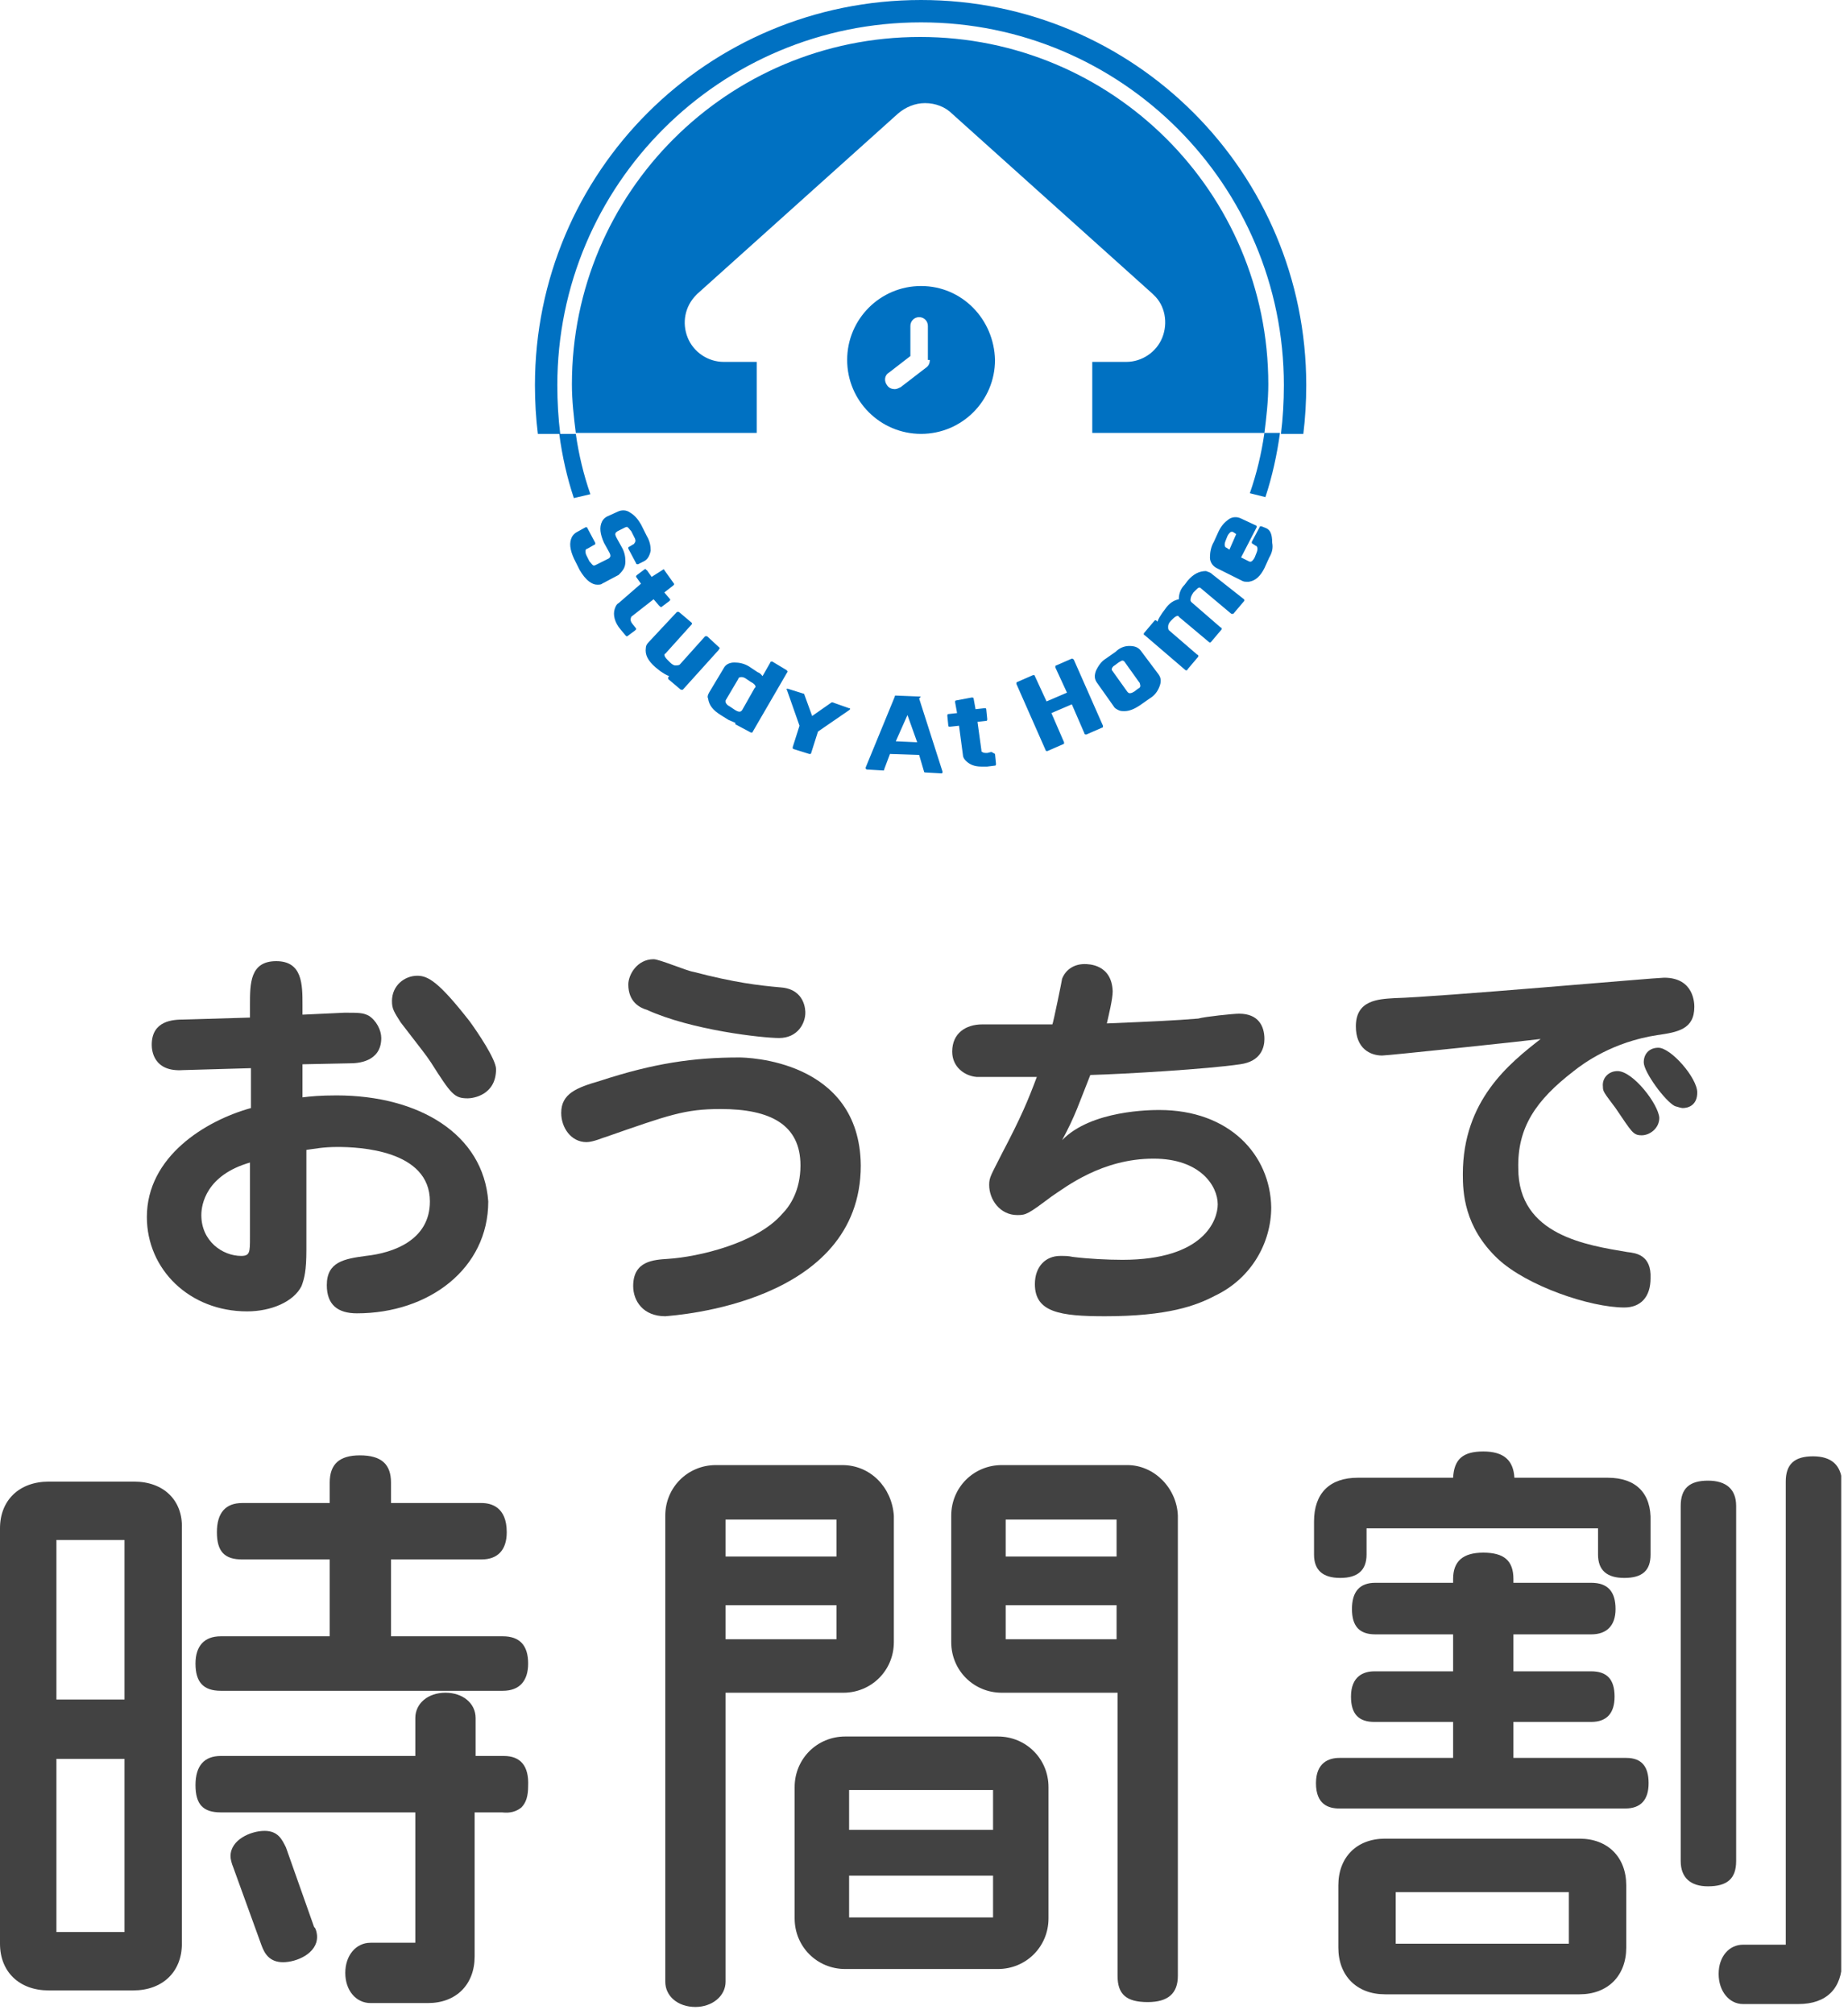 <svg width="190" height="207" viewBox="0 0 190 207" fill="none" xmlns="http://www.w3.org/2000/svg">
<g clip-path="url(#clip0)">
<path d="M167.3 128.7C163.2 128 156.1 127 156.1 120.1C156 115.9 157.9 113.1 161.8 110.1C162.8 109.3 165.8 107.1 170.4 106.4C172.5 106.1 174.2 105.8 174.2 103.5C174.2 103.2 174.2 100.5 171.1 100.5C170.2 100.5 147.7 102.5 143.4 102.6C141.7 102.7 139.4 102.8 139.4 105.5C139.4 107.8 140.9 108.5 142.1 108.5C142.7 108.5 156.9 107 158.4 106.8C155.2 109.3 150.4 113.1 150.4 120.7C150.4 122.5 150.5 126.1 154 129.4C157 132.2 163.5 134.4 167 134.4C168.7 134.4 169.7 133.3 169.7 131.4C169.8 129 168.2 128.8 167.3 128.7Z" fill="#424242"/>
<path d="M76 108.7C71.3 108.7 67.2 109.3 61.7 111.1C59.3 111.8 57.7 112.4 57.7 114.4C57.7 115.9 58.7 117.4 60.3 117.4C61 117.4 62.1 116.9 62.2 116.9C68.8 114.6 70.4 114 74.1 114C79.2 114 82.3 115.6 82.3 119.8C82.3 122.4 81.2 124 80.4 124.8C77.8 127.8 71.8 129.2 68.7 129.4C67.2 129.5 65.1 129.6 65.1 132.2C65.1 133.7 66.1 135.3 68.4 135.3C69.4 135.2 88.5 134 88.5 119.8C88.4 108.9 76.7 108.7 76 108.7Z" fill="#424242"/>
<path d="M170.5 107.7C169.6 107.7 169 108.3 169 109.2C169 110.2 171.2 113.2 172.2 113.7C172.5 113.8 172.9 113.9 173 113.9C173.6 113.9 174.5 113.6 174.5 112.3C174.5 110.8 171.8 107.7 170.5 107.7Z" fill="#424242"/>
<path d="M166.3 110.1C165.4 110.1 164.7 110.8 164.8 111.7C164.8 112.2 164.9 112.3 166.1 113.9C167.8 116.4 167.9 116.7 168.8 116.7C169.6 116.7 170.6 116 170.6 114.9C170.5 113.5 167.9 110.1 166.3 110.1Z" fill="#424242"/>
<path d="M42.9 100.3C41.6 100.3 40.3 101.3 40.3 102.9C40.3 103.7 40.5 104 41.2 105.1C43.5 108.1 43.7 108.3 44.3 109.2C46.4 112.5 46.7 112.9 48.1 112.9C48.6 112.9 51 112.6 51 109.9C51 108.9 49.1 106.1 48.3 105C45.1 100.9 44 100.3 42.9 100.3Z" fill="#424242"/>
<path d="M34.6 112.6C32.9 112.6 31.9 112.7 31.1 112.8V109.4L36 109.3C36.7 109.3 39.2 109.2 39.2 106.7C39.2 105.9 38.7 104.9 37.9 104.4C37.3 104.1 36.9 104.1 35.4 104.1L31.1 104.3V103.3C31.1 101.2 31.1 98.8 28.4 98.8C25.7 98.8 25.7 101.1 25.7 103.3V104.6L18.9 104.8C17.8 104.8 15.6 104.9 15.6 107.4C15.6 108 15.8 110.2 18.8 110L25.8 109.8V113.9C21.1 115.2 15.1 118.9 15.1 125.1C15.1 130.5 19.5 134.8 25.4 134.8C27.9 134.8 30.2 133.8 31 132.2C31.3 131.4 31.5 130.6 31.5 128.5V118.2C32.3 118.1 33.2 117.9 34.7 117.9C36.9 117.9 44.2 118.2 44.2 123.5C44.2 127.5 40.4 128.8 37.6 129.1C35.4 129.4 33.6 129.7 33.6 132.1C33.6 134.1 34.7 135 36.7 135C44.1 135 50.2 130.4 50.2 123.5C49.7 116.6 43.1 112.6 34.6 112.6ZM25.7 127.2C25.7 128.7 25.7 129.1 24.8 129.1C22.9 129.1 20.7 127.6 20.7 124.9C20.7 123.8 21.2 120.8 25.7 119.5V127.2Z" fill="#424242"/>
<path d="M119.2 114.1C118.4 114.1 112.2 114.1 109.2 117.2C110.6 114.6 110.9 113.5 112.1 110.5C115.7 110.4 124.1 109.9 127.5 109.4C129.7 109.1 130 107.6 130 106.8C130 105.5 129.4 104.2 127.4 104.2C126.8 104.2 123.9 104.5 123.2 104.7C120.8 104.9 118.6 105 113.8 105.2C114 104.3 114.4 102.7 114.4 101.9C114.3 99.1 111.9 99.1 111.5 99.1C110.5 99.1 109.6 99.6 109.2 100.6C109.2 100.7 108.3 105.1 108.2 105.3H101C99.3 105.3 97.9 106.2 97.9 108.1C97.9 109.7 99.2 110.6 100.4 110.7H106.6C105.7 113.1 105 114.8 103 118.6C101.9 120.8 101.7 121 101.7 121.8C101.7 123.3 102.8 124.9 104.6 124.9C105.5 124.9 105.7 124.8 108.1 123C109.6 122 113.3 119.1 118.6 119.1C123.4 119.1 125.2 121.9 125.2 123.8C125.2 125.4 123.8 129.5 115.4 129.5C113.9 129.5 111.9 129.4 110.3 129.2C109.8 129.1 109.6 129.1 109 129.1C107.5 129.1 106.4 130.2 106.4 132C106.4 134.9 109 135.3 113.6 135.3C120.1 135.3 123 134.2 124.9 133.2C128.7 131.4 130.7 127.7 130.7 124.1C130.6 118.7 126.4 114.1 119.2 114.1Z" fill="#424242"/>
<path d="M66.5 103.8C71.1 105.9 78.4 106.7 80.1 106.7C82 106.7 82.8 105.2 82.8 104.1C82.8 103.9 82.8 101.7 80.3 101.5C78 101.3 75.5 101 71.3 99.9C70.6 99.8 67.8 98.6 67.2 98.6C65.5 98.6 64.6 100.2 64.6 101.2C64.6 103 65.8 103.6 66.5 103.8Z" fill="#424242"/>
<path d="M165.3 151.9H155.7C155.6 150.1 154.6 149.2 152.5 149.2C150.4 149.2 149.5 150 149.4 151.9H139.6C136.7 151.9 135.1 153.5 135.1 156.4V159.8C135.1 161.4 136 162.2 137.8 162.2C139.6 162.2 140.5 161.4 140.5 159.8V157.1H164.3V159.8C164.3 161.4 165.2 162.2 167 162.2C168.9 162.2 169.7 161.4 169.7 159.8V156.4C169.8 153.5 168.2 151.9 165.3 151.9Z" fill="#424242"/>
<path d="M167.2 180.7H155.6V177H163.6C165.2 177 166 176.1 166 174.4C166 172.6 165.2 171.8 163.6 171.8H155.6V168H163.6C165.2 168 166.1 167.1 166.1 165.4C166.1 163.6 165.3 162.7 163.6 162.7H155.6V162.3C155.6 160.4 154.6 159.6 152.5 159.6C150.4 159.6 149.4 160.5 149.4 162.3V162.7H141.4C139.8 162.7 139 163.6 139 165.4C139 167.2 139.8 168 141.4 168H149.4V171.8H141.3C140.2 171.8 138.9 172.3 138.9 174.4C138.9 176.2 139.7 177 141.3 177H149.4V180.7H137.7C136.6 180.7 135.3 181.2 135.3 183.3C135.3 185.5 136.6 185.9 137.7 185.9H167.1C168.7 185.9 169.5 185 169.5 183.3C169.5 181.6 168.8 180.7 167.2 180.7Z" fill="#424242"/>
<path d="M178.5 191.3V154.8C178.5 153.1 177.5 152.2 175.6 152.2C173.7 152.2 172.8 153 172.8 154.8V191.3C172.8 193 173.8 193.9 175.6 193.9C177.6 193.9 178.5 193.1 178.5 191.3Z" fill="#424242"/>
<path d="M22.7 173.8H51.7C53.4 173.8 54.3 172.8 54.3 171C54.3 169.1 53.4 168.2 51.7 168.2H40.2V160.3H49.5C51.2 160.3 52.1 159.3 52.1 157.5C52.1 154.9 50.5 154.5 49.5 154.5H40.2V152.4C40.2 150.5 39.2 149.6 37 149.6C34.9 149.6 33.9 150.5 33.9 152.4V154.5H24.9C23.2 154.5 22.3 155.5 22.3 157.5C22.3 159.5 23.1 160.3 24.9 160.3H33.9V168.2H22.7C21 168.2 20.1 169.2 20.1 171C20.1 172.9 20.9 173.8 22.7 173.8Z" fill="#424242"/>
<path d="M162.4 189H142.4C139.5 189 137.6 190.9 137.6 193.8V200.2C137.6 203.1 139.5 205 142.4 205H162.4C165.3 205 167.2 203.1 167.2 200.2V193.8C167.2 190.9 165.3 189 162.4 189ZM161.3 199.8H143.5V194.5H161.3V199.8Z" fill="#424242"/>
<path d="M186.4 149.7C184.5 149.7 183.6 150.5 183.6 152.3V199.9H179.2C177.8 199.9 176.7 201.1 176.7 202.9C176.7 204.7 177.8 206 179.2 206H184.9C187.8 206 189.4 204.4 189.4 201.5V152.4C189.3 150.6 188.3 149.7 186.4 149.7Z" fill="#424242"/>
<path d="M51.8 180.5H48.9V176.6C48.9 175.1 47.6 174 45.8 174C44 174 42.7 175.1 42.7 176.6V180.5H22.7C21 180.5 20.1 181.5 20.1 183.5C20.1 185.5 20.9 186.3 22.7 186.3H42.7V199.7H38.1C36.6 199.7 35.5 201 35.5 202.8C35.5 204.6 36.6 205.9 38.1 205.9H44C46.9 205.9 48.8 204 48.8 201.1V186.3H51.6C52.5 186.4 53.1 186.2 53.6 185.8C54.1 185.3 54.3 184.6 54.3 183.6C54.4 181.5 53.5 180.5 51.8 180.5Z" fill="#424242"/>
<path d="M13.8 152.3H5C2 152.3 0 154.2 0 157.1V199.8C0 202.7 2 204.6 5 204.6H13.7C16.7 204.6 18.7 202.7 18.7 199.8V157.1C18.8 154.2 16.8 152.3 13.8 152.3ZM12.8 198.6H5.8V180.8H12.8V198.6ZM12.8 174.7H5.8V158.3H12.8V174.7Z" fill="#424242"/>
<path d="M29.4 189.9C29.4 189.9 29.3 189.9 29.4 189.9C29 189.1 28.6 188.2 27.2 188.2C25.8 188.2 23.7 189.1 23.7 190.8C23.7 191.1 23.8 191.5 24 192L26.9 200C27.2 200.8 27.7 201.7 29.1 201.7C30.5 201.7 32.6 200.8 32.6 199.1C32.6 198.6 32.4 198.1 32.3 198.1L29.4 189.9Z" fill="#424242"/>
<path d="M115.9 150.6H103C100.1 150.6 97.8 152.9 97.8 155.8V168.8C97.8 171.7 100.1 174 103 174H114.9V203.1C114.9 205 115.8 205.8 118 205.8C120.1 205.8 121.1 204.9 121.1 203.1V155.8C121 153 118.7 150.6 115.9 150.6ZM114.8 168.5H103.4V165H114.8V168.5ZM114.8 160H103.4V156.2H114.8V160Z" fill="#424242"/>
<path d="M86.6 150.6H73.6C70.7 150.6 68.4 152.9 68.4 155.8V203.7C68.4 205.2 69.7 206.3 71.5 206.3C73.2 206.3 74.6 205.2 74.6 203.7V174H86.7C89.6 174 91.9 171.7 91.9 168.8V155.8C91.7 152.9 89.5 150.6 86.6 150.6ZM86.1 168.5H74.6V165H86V168.5H86.1ZM86.1 160H74.6V156.2H86V160H86.1Z" fill="#424242"/>
<path d="M102.6 178.5H86.9C84 178.5 81.7 180.8 81.7 183.7V197.2C81.7 200.1 84 202.4 86.9 202.4H102.6C105.5 202.4 107.8 200.1 107.8 197.2V183.7C107.8 180.8 105.5 178.5 102.6 178.5ZM102.1 197.1H87.3V192.8H102.1V197.1ZM102.1 188.1H87.3V184H102.1V188.1Z" fill="#424242"/>
<path d="M94.7 29.4C90.5 29.4 87.1 32.8 87.1 37C87.1 41.2 90.5 44.6 94.7 44.6C98.9 44.6 102.3 41.2 102.3 37C102.2 32.8 98.9 29.4 94.7 29.4ZM95.6 37C95.6 37.3 95.5 37.6 95.2 37.8L92.6 39.8C92.4 39.9 92.2 40 92 40C91.7 40 91.4 39.9 91.2 39.6C90.9 39.2 90.9 38.6 91.4 38.3L93.6 36.6V33.5C93.6 33 94 32.6 94.5 32.6C95 32.6 95.4 33 95.4 33.5V37H95.6ZM117.3 66.9C117 66.5 116.6 66.4 116.1 66.4C115.6 66.4 115.1 66.6 114.7 67L113.7 67.7C113.2 68 112.9 68.5 112.7 68.9C112.5 69.4 112.5 69.8 112.8 70.2L114.5 72.6C114.6 72.8 114.8 72.9 115 73C115.2 73.1 115.4 73.1 115.6 73.1C116.1 73.1 116.6 72.9 117.2 72.5L118.2 71.8C118.7 71.5 119 71.1 119.2 70.6C119.4 70.1 119.4 69.7 119.1 69.3L117.3 66.9ZM117 70.8L116.6 71.1C116.1 71.4 116 71.2 115.9 71.1L114.4 69C114.3 68.9 114.3 68.8 114.3 68.8C114.3 68.7 114.4 68.5 114.6 68.4L115 68.1C115.2 68 115.3 67.9 115.4 67.9C115.5 67.9 115.6 68 115.6 68L117.1 70.1C117.2 70.2 117.2 70.3 117.2 70.3C117.3 70.6 117.2 70.7 117 70.8ZM110.4 67.8C110.4 67.8 110.3 67.7 110.4 67.8C110.3 67.7 110.2 67.7 110.2 67.7L108.6 68.4C108.5 68.4 108.5 68.5 108.5 68.6L109.7 71.2L107.6 72.1L106.4 69.5C106.4 69.5 106.4 69.4 106.3 69.4H106.2L104.6 70.1C104.5 70.1 104.5 70.2 104.5 70.3L107.5 77.1C107.5 77.2 107.6 77.2 107.6 77.2C107.6 77.2 107.6 77.2 107.7 77.2L109.3 76.5C109.3 76.5 109.4 76.5 109.4 76.4V76.3L108.1 73.3L110.2 72.4L111.5 75.4C111.5 75.5 111.6 75.5 111.7 75.5L113.3 74.8C113.3 74.8 113.4 74.8 113.4 74.7V74.6L110.4 67.8ZM64.3 57.7C64.3 57.2 64.2 56.7 63.9 56.2L63.4 55.3C63.3 55.1 63.2 54.9 63.3 54.8C63.3 54.7 63.4 54.7 63.5 54.6L64.3 54.2C64.4 54.2 64.5 54.1 64.5 54.2C64.6 54.2 64.7 54.4 64.9 54.6L65.2 55.2C65.5 55.7 65.2 55.8 65.2 55.9L64.7 56.2C64.7 56.2 64.6 56.2 64.6 56.3V56.4L65.4 57.9C65.4 58 65.5 58 65.6 58L66.2 57.7C66.6 57.5 66.8 57.1 66.9 56.6C66.9 56.1 66.8 55.6 66.5 55.1L65.9 53.9C65.6 53.4 65.3 53 64.8 52.7C64.4 52.4 63.9 52.4 63.5 52.6L62.4 53.1C62.2 53.2 62 53.4 61.9 53.6C61.6 54.2 61.7 54.9 62.1 55.8L62.6 56.7C62.9 57.2 62.7 57.3 62.6 57.4L61.2 58.1C61.1 58.1 61 58.2 61 58.1C60.9 58.1 60.8 57.9 60.6 57.7L60.3 57.1C60.2 56.9 60.2 56.8 60.2 56.6C60.2 56.5 60.3 56.4 60.4 56.4L61.1 56C61.1 56 61.2 56 61.2 55.9V55.8L60.4 54.3C60.4 54.3 60.4 54.2 60.3 54.2H60.2L59.3 54.7C59.1 54.8 58.9 55 58.8 55.2C58.5 55.8 58.6 56.5 59 57.4L59.6 58.6C59.9 59.1 60.2 59.5 60.6 59.8C60.9 60 61.1 60.1 61.4 60.1C61.6 60.1 61.8 60.1 61.9 60L63.6 59.1C64.1 58.6 64.3 58.3 64.3 57.7ZM85.6 72.2H85.5L83.5 73.6L82.7 71.4C82.7 71.4 82.7 71.3 82.6 71.3L81 70.8C80.9 70.8 80.9 70.8 80.9 70.8C80.9 70.8 80.8 70.9 80.9 70.9L82.2 74.6L81.5 76.8C81.5 76.9 81.5 77 81.6 77L83.2 77.5C83.2 77.5 83.2 77.5 83.3 77.5C83.3 77.5 83.4 77.5 83.4 77.4L84.1 75.2L87.3 73L87.4 72.9C87.4 72.8 87.4 72.8 87.3 72.8L85.6 72.2ZM65 64.1C64.7 63.7 64.9 63.5 64.9 63.4L67.2 61.6L67.8 62.3C67.8 62.3 67.9 62.3 67.9 62.4H68L68.8 61.8L68.9 61.7V61.6L68.3 60.9L69.2 60.2L69.3 60.1V60L68.3 58.6C68.3 58.5 68.2 58.5 68.1 58.6L67 59.3L66.5 58.6C66.5 58.6 66.4 58.6 66.4 58.5H66.3L65.5 59.1L65.4 59.2V59.3L65.9 60L63.6 62C63.4 62.1 63.3 62.3 63.2 62.6C63 63.2 63.2 64 63.8 64.7L64.3 65.3L64.4 65.4H64.5L65.3 64.8L65.4 64.7V64.6L65 64.1ZM124.6 59C124.4 58.8 124.2 58.8 124 58.7C123.3 58.7 122.7 59 122.1 59.7L121.8 60.1C121.4 60.5 121.2 61 121.2 61.6C120.7 61.7 120.2 62 119.8 62.6L119.5 63C119.3 63.3 119.1 63.6 119 63.9L118.9 63.8C118.8 63.7 118.7 63.8 118.7 63.8L117.6 65.1V65.2C117.6 65.2 117.6 65.3 117.7 65.3L121.9 68.9H122C122 68.9 122.1 68.9 122.1 68.8L123.2 67.5V67.4C123.2 67.4 123.2 67.3 123.1 67.3L120.2 64.8C120.1 64.7 120.1 64.6 120.1 64.4C120.1 64.2 120.2 64 120.4 63.8L120.6 63.6C121 63.2 121.2 63.3 121.2 63.4L124.3 66C124.4 66.1 124.5 66 124.5 66L125.6 64.7V64.6C125.6 64.6 125.6 64.5 125.5 64.5L122.5 61.9C122.5 61.9 122.4 61.8 122.4 61.7C122.4 61.4 122.5 61.2 122.7 60.9L122.9 60.7C123.1 60.5 123.2 60.4 123.3 60.4C123.4 60.4 123.4 60.4 123.5 60.5L126.6 63.1H126.7H126.8L127.9 61.8C128 61.7 127.9 61.6 127.9 61.6L124.6 59ZM80.9 68.9C80.9 68.9 80.9 68.8 80.9 68.9L79.4 68C79.3 68 79.2 68 79.2 68.1L78.4 69.5C78.3 69.4 78.2 69.2 77.9 69.1L77 68.5C76.5 68.2 76 68.1 75.5 68.1C75 68.1 74.6 68.3 74.4 68.7L72.9 71.2C72.8 71.4 72.7 71.6 72.8 71.8C72.9 72.5 73.3 73 74.1 73.5L74.9 74C75.1 74.1 75.4 74.2 75.6 74.3C75.6 74.3 75.6 74.3 75.6 74.4C75.6 74.4 75.6 74.5 75.7 74.5L77.2 75.3C77.2 75.3 77.2 75.3 77.3 75.3C77.3 75.3 77.4 75.3 77.4 75.2L81 69C80.9 69 80.9 68.9 80.9 68.9ZM77.6 70.7L76.3 73C76.2 73.1 76.1 73.3 75.6 73L75 72.6C74.8 72.5 74.7 72.4 74.6 72.2C74.6 72.1 74.6 72.1 74.6 72L75.9 69.8C75.9 69.7 76 69.6 76.2 69.6C76.3 69.6 76.4 69.6 76.6 69.7L77.2 70.1C77.8 70.4 77.7 70.7 77.6 70.7ZM74 66.6C74 66.6 73.9 66.6 74 66.6L72.7 65.4H72.6H72.5L69.9 68.3C69.8 68.4 69.6 68.4 69.4 68.4C69.3 68.4 69.1 68.3 68.9 68.1L68.6 67.8C68.2 67.4 68.3 67.2 68.4 67.2L71.1 64.2C71.2 64.1 71.1 64 71.1 64L69.8 62.9H69.7H69.6L66.7 66C66.5 66.2 66.4 66.4 66.4 66.6C66.3 67.3 66.6 67.9 67.4 68.6L67.9 69C68.2 69.2 68.5 69.4 68.8 69.5L68.7 69.6V69.7V69.8L70 70.9H70.1H70.2L73.9 66.8C73.9 66.7 74 66.7 74 66.6ZM101.9 77.3L101.5 77.4C101.3 77.4 101.1 77.4 101 77.3C100.9 77.3 100.9 77.2 100.9 77.1L100.5 74.2L101.4 74.1C101.5 74.1 101.5 74 101.5 73.9L101.4 72.9C101.4 72.9 101.4 72.8 101.3 72.8H101.2L100.3 72.9L100.1 71.8C100.1 71.7 100 71.7 99.9 71.7L98.3 72C98.3 72 98.2 72 98.2 72.1V72.2L98.4 73.3L97.5 73.4C97.4 73.4 97.4 73.5 97.4 73.6L97.5 74.6C97.5 74.6 97.5 74.7 97.6 74.7H97.7L98.6 74.6L99 77.6C99 77.8 99.1 78 99.3 78.2C99.7 78.6 100.2 78.8 100.9 78.8C101.1 78.8 101.3 78.8 101.5 78.8L102.3 78.7C102.4 78.7 102.4 78.6 102.4 78.5L102.3 77.5C102.1 77.4 102 77.3 101.9 77.3ZM94.6 71.6L92.1 71.5C92 71.5 92 71.5 92 71.6L89 78.9V79L89.1 79.1L90.8 79.2C90.9 79.2 90.9 79.2 90.9 79.1L91.5 77.5L94.5 77.6L95 79.3C95 79.4 95.1 79.4 95.1 79.4L96.8 79.5C96.8 79.5 96.9 79.5 96.9 79.4V79.3L94.5 71.8C94.7 71.6 94.7 71.6 94.6 71.6ZM92.1 76.2L93.3 73.5L94.3 76.3L92.1 76.2ZM60.7 50.8C60 48.8 59.5 46.7 59.2 44.6H57.5C57.8 46.9 58.3 49.1 59 51.2L60.7 50.8ZM94.7 0C72.7 0 55 17.7 55 39.6C55 41.3 55.1 43 55.3 44.6H57.6C57.4 43 57.3 41.3 57.3 39.6C57.3 19 74 2.3 94.7 2.3C115.3 2.3 132 19 132 39.6C132 41.3 131.9 43 131.7 44.6H134C134.2 43 134.3 41.3 134.3 39.6C134.3 17.7 116.6 0 94.7 0ZM130.2 54.3L129.7 54.1H129.6C129.6 54.1 129.5 54.1 129.5 54.2L128.7 55.7C128.7 55.8 128.7 55.9 128.8 55.9L129.1 56.1C129.2 56.1 129.4 56.3 129.2 56.8L129 57.3C128.9 57.5 128.8 57.6 128.7 57.7C128.6 57.7 128.6 57.8 128.4 57.7L127.6 57.3L129.2 54.2C129.2 54.1 129.2 54 129.1 54L127.6 53.3C127.2 53.1 126.7 53.1 126.3 53.4C125.9 53.7 125.6 54 125.3 54.6L124.8 55.7C124.5 56.2 124.4 56.8 124.4 57.3C124.4 57.8 124.7 58.2 125.1 58.4L127.7 59.7C127.9 59.8 128 59.8 128.2 59.8C128.3 59.8 128.3 59.8 128.4 59.8C129.1 59.7 129.6 59.2 130 58.4L130.5 57.3C130.8 56.8 130.9 56.3 130.8 55.8C130.8 54.9 130.6 54.5 130.2 54.3ZM126.4 56.5L126.1 56.3C126 56.3 125.8 56.1 126 55.6L126.2 55.1C126.3 54.9 126.4 54.8 126.5 54.7C126.6 54.7 126.6 54.6 126.8 54.7L127.1 54.9L126.4 56.5ZM77.9 37.2H74.4C72.8 37.2 71.3 36.2 70.7 34.7C70.1 33.2 70.4 31.5 71.6 30.3L71.7 30.2L92.3 11.7C93.1 11 94.1 10.6 95.1 10.6C96.2 10.6 97.2 11 97.9 11.7L118.5 30.2L118.6 30.3C119.8 31.4 120.1 33.2 119.5 34.7C118.9 36.2 117.4 37.2 115.8 37.2H112.3V44.5H130C129.7 46.6 129.2 48.7 128.5 50.7L130.1 51.1C130.8 49 131.3 46.7 131.6 44.5H130C130.2 42.9 130.4 41.2 130.4 39.5C130.4 19.8 114.4 3.8 94.6 3.8C74.8 3.8 58.8 19.8 58.8 39.5C58.8 41.2 59 42.9 59.2 44.5H77.8V37.2H77.9Z" fill="#0071C2"/>
</g>
<defs>
<clipPath id="clip0">
<rect width="189.3" height="206.3" fill="white"/>
</clipPath>
</defs>
</svg>
